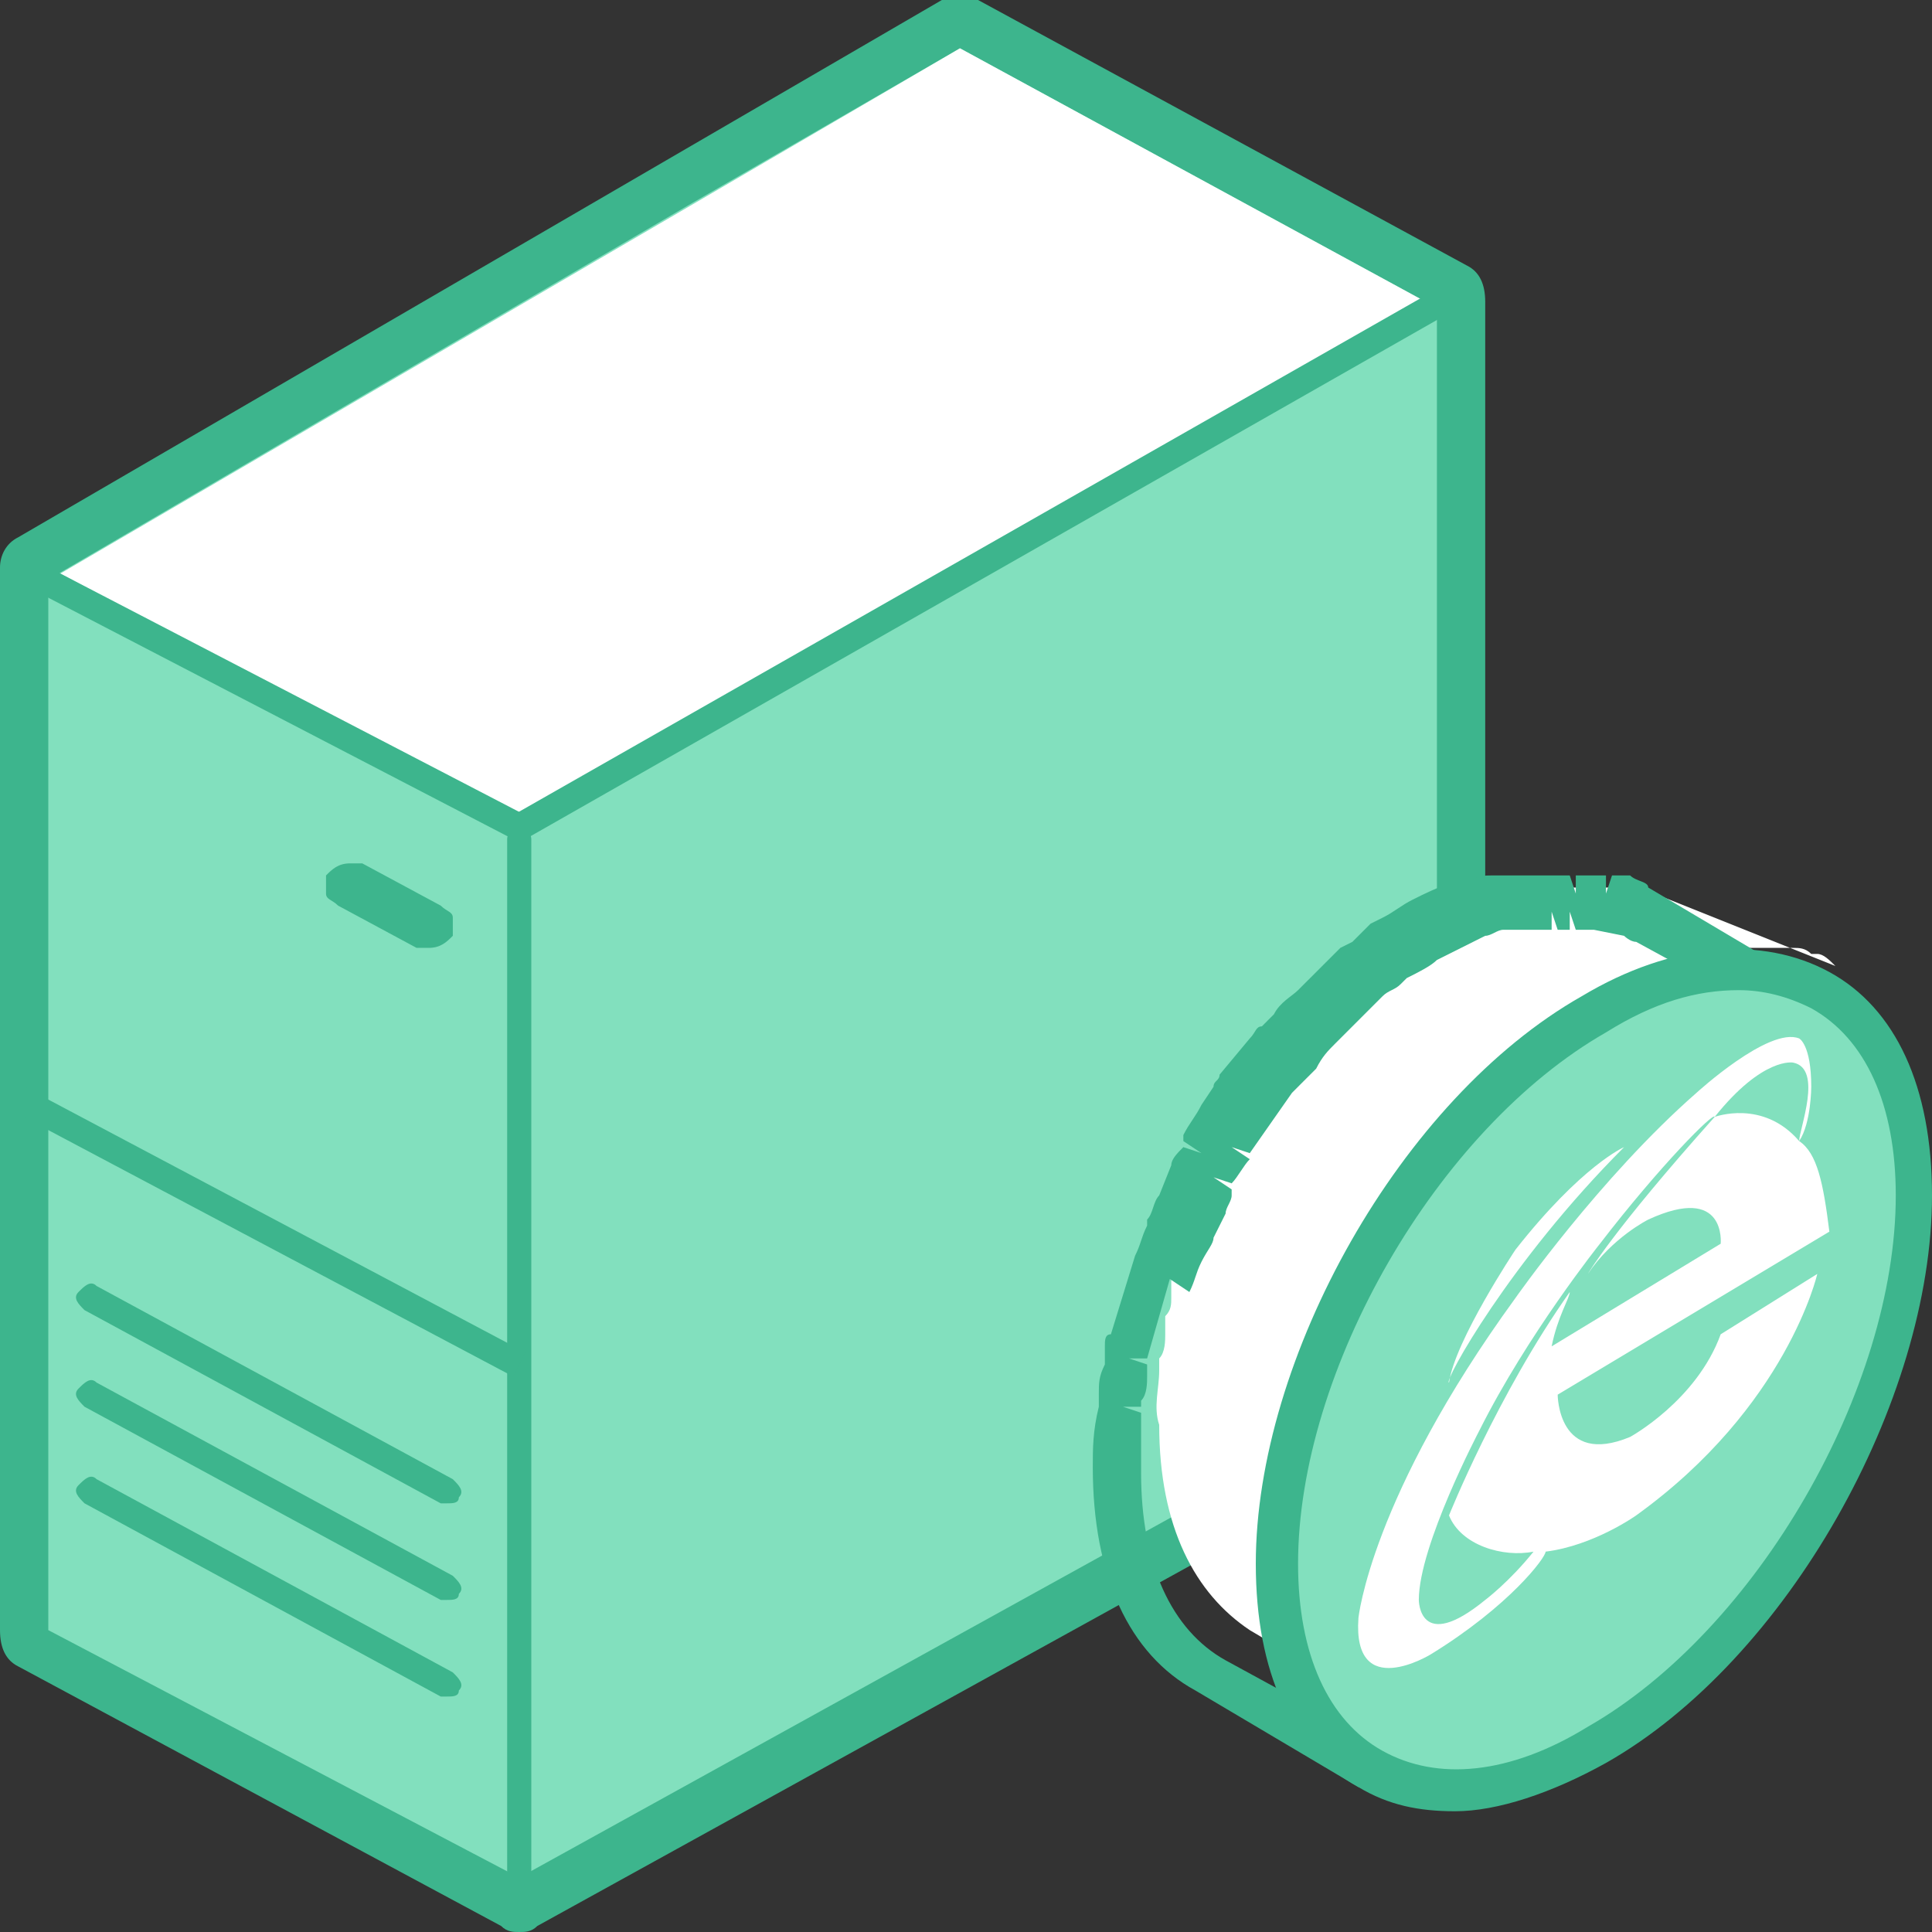 <?xml version="1.0" encoding="utf-8"?>
<!-- Generator: Adobe Illustrator 19.0.0, SVG Export Plug-In . SVG Version: 6.00 Build 0)  -->
<svg version="1.1" id="图层_1" xmlns="http://www.w3.org/2000/svg" xmlns:xlink="http://www.w3.org/1999/xlink" x="0px" y="0px"
	 viewBox="-281 404.9 32 32" style="enable-background:new -281 404.9 32 32;" xml:space="preserve" width="50" height="50">
<rect x="-281" y="404.9" width="32" height="32" fill="#333333" stroke="none"/>
<style type="text/css">
	.st0{fill:#82E0BE;}
	.st1{fill:#3DB58D;}
	.st2{fill:#FFFFFF;}
	.st3{fill:#B5D6FB;}
</style>
<g id="图层_2">
</g>
<path class="st0" d="M-272.4,436.5c0,0-0.1,0-0.1,0l-8-4.3c-0.1,0-0.1-0.1-0.1-0.2v-17.6c0-0.1,0.1-0.2,0.1-0.2l15.1-8.9
	c0,0,0.1,0,0.1,0c0,0,0.1,0,0.1,0l8.1,4.4c0.1,0,0.1,0.1,0.1,0.2v17.8c0,0.1-0.1,0.2-0.1,0.2l-15.2,8.5
	C-272.3,436.5-272.4,436.5-272.4,436.5z"/>
<g>
	<path class="st1" d="M-272.4,436.9c-0.1,0-0.2,0-0.3-0.1l-8-4.3c-0.2-0.1-0.3-0.3-0.3-0.6v-17.6c0-0.2,0.1-0.4,0.3-0.5l15.3-8.9
		c0.1-0.1,0.2-0.1,0.3-0.1c0.1,0,0.2,0,0.3,0.1l8.1,4.4c0.2,0.1,0.3,0.3,0.3,0.6v17.8c0,0.2-0.1,0.4-0.3,0.6l-15.4,8.5
		C-272.2,436.9-272.3,436.9-272.4,436.9z M-272.4,436l15.2-8.4v-17.6l-7.9-4.3l-4.5,2.6l-10.6,6.2v17.4L-272.4,436z"/>
</g>
<path class="st2" d="M-265.1,405.7l-14.9,8.7l7.8,4.2l15-8.6L-265.1,405.7z"/>
<path class="st3" d="M-272.4,435.2v-16.6"/>
<path class="st1" d="M-272.4,436.4c-0.1,0-0.2-0.1-0.2-0.2v-17.4c0-0.1,0.1-0.2,0.2-0.2c0.1,0,0.2,0.1,0.2,0.2v17.4
	C-272.2,436.3-272.3,436.4-272.4,436.4L-272.4,436.4z"/>
<path class="st3" d="M-262.9,413.3l-9.4,5.3"/>
<path class="st1" d="M-272.4,418.8c-0.1,0-0.2,0-0.2-0.1c-0.1-0.1,0-0.2,0.1-0.3l15.1-8.6c0.1-0.1,0.3,0,0.3,0.1
	c0.1,0.1,0,0.2-0.1,0.3l-15.1,8.6C-272.3,418.8-272.4,418.8-272.4,418.8z"/>
<path class="st3" d="M-279.4,414.9l7,3.7"/>
<path class="st1" d="M-272.4,418.8c0,0-0.1,0-0.1,0l-7.7-4c-0.1-0.1-0.2-0.2-0.1-0.3c0.1-0.1,0.2-0.2,0.3-0.1l7.7,4
	c0.1,0.1,0.2,0.2,0.1,0.3C-272.2,418.8-272.3,418.8-272.4,418.8z"/>
<path class="st3" d="M-279.5,429.6l5.9,3.2"/>
<path class="st1" d="M-273.6,433c0,0-0.1,0-0.1,0l-5.9-3.2c-0.1-0.1-0.2-0.2-0.1-0.3c0.1-0.1,0.2-0.2,0.3-0.1l5.9,3.2
	c0.1,0.1,0.2,0.2,0.1,0.3C-273.4,433-273.5,433-273.6,433L-273.6,433z"/>
<path class="st3" d="M-279.5,428l5.9,3.2"/>
<path class="st1" d="M-273.6,431.4c0,0-0.1,0-0.1,0l-5.9-3.2c-0.1-0.1-0.2-0.2-0.1-0.3c0.1-0.1,0.2-0.2,0.3-0.1l5.9,3.2
	c0.1,0.1,0.2,0.2,0.1,0.3C-273.4,431.4-273.5,431.4-273.6,431.4L-273.6,431.4z"/>
<path class="st3" d="M-279.5,426.4l5.9,3.2"/>
<path class="st1" d="M-273.6,429.8c0,0-0.1,0-0.1,0l-5.9-3.2c-0.1-0.1-0.2-0.2-0.1-0.3c0.1-0.1,0.2-0.2,0.3-0.1l5.9,3.2
	c0.1,0.1,0.2,0.2,0.1,0.3C-273.4,429.8-273.5,429.8-273.6,429.8z"/>
<path class="st3" d="M-280.7,423.1l8.3,4.4"/>
<path class="st1" d="M-280.8,423.3l0.2-0.4l8.3,4.4l-0.2,0.4L-280.8,423.3z"/>
<path class="st3" d="M-275,419.6l1.3,0.7"/>
<g>
	<path class="st1" d="M-273.9,420.6c-0.1,0-0.1,0-0.2,0l-1.3-0.7c-0.1-0.1-0.2-0.1-0.2-0.2c0-0.1,0-0.2,0-0.3
		c0.1-0.1,0.2-0.2,0.4-0.2c0.1,0,0.1,0,0.2,0l1.3,0.7c0.1,0.1,0.2,0.1,0.2,0.2c0,0.1,0,0.2,0,0.3
		C-273.6,420.5-273.7,420.6-273.9,420.6z"/>
</g>
<path class="st2" d="M-253.6,419.7L-253.6,419.7c-0.1-0.1-0.2-0.1-0.3-0.1c0,0,0,0,0,0c0,0,0,0-0.1,0c0,0-0.1,0-0.1,0
	c0,0-0.1,0-0.1,0c0,0-0.1,0-0.1,0c0,0,0,0,0,0c-0.1,0-0.2,0-0.3,0h-0.1c-0.1,0-0.2,0-0.2,0c0,0,0,0-0.1,0l-0.1,0c0,0-0.1,0-0.1,0
	c0,0-0.1,0-0.1,0c-0.1,0-0.1,0-0.2,0c0,0-0.1,0-0.1,0c0,0-0.1,0-0.1,0c-0.1,0-0.2,0.1-0.4,0.1c0,0-0.1,0-0.1,0c0,0,0,0-0.1,0
	c-0.2,0.1-0.4,0.2-0.7,0.3c-0.2,0.1-0.3,0.2-0.5,0.3l-0.1,0.1c-0.1,0.1-0.2,0.2-0.3,0.2c-0.1,0-0.1,0.1-0.2,0.1
	c-0.1,0.1-0.2,0.2-0.3,0.3c0,0-0.1,0.1-0.2,0.2c0,0-0.1,0.1-0.1,0.1c0,0-0.1,0.1-0.1,0.1c-0.1,0.1-0.2,0.2-0.3,0.4
	c0,0-0.1,0.1-0.1,0.1c0,0,0,0.1-0.1,0.1c-0.1,0.1-0.1,0.2-0.2,0.2c0,0-0.1,0.1-0.1,0.1c0,0-0.1,0.1-0.1,0.1c0,0.1-0.1,0.1-0.1,0.2
	c0,0-0.1,0.1-0.1,0.1c0,0.1-0.1,0.1-0.1,0.2c0,0-0.1,0.1-0.1,0.1c0,0,0,0,0,0.1c-0.1,0.1-0.2,0.3-0.3,0.4c0,0,0,0,0,0
	c0,0,0,0.1,0,0.1c-0.1,0.1-0.1,0.2-0.2,0.3c0,0,0,0.1-0.1,0.1c0,0,0,0.1-0.1,0.1c0,0,0,0.1-0.1,0.1c0,0.1-0.1,0.2-0.2,0.4
	c0,0,0,0,0,0.1v0c-0.1,0.1-0.1,0.3-0.2,0.5l0,0.1c0,0,0,0.1-0.1,0.2c0,0.1,0,0.1-0.1,0.2c0,0.1,0,0.1,0,0.2c0,0.1,0,0.1-0.1,0.2
	c0,0,0,0.1,0,0.1c0,0.1,0,0.1,0,0.2c0,0.1,0,0.2-0.1,0.3c0,0,0,0.1,0,0.1c0,0.1,0,0.1,0,0.2c0,0.1,0,0.3-0.1,0.4c0,0,0,0.1,0,0.1
	s0,0.1,0,0.1c0,0.3-0.1,0.6,0,0.9c0,1.7,0.6,2.8,1.5,3.4l2.7,1.6c-0.9-0.5-1.5-1.7-1.5-3.4c0-0.3,0-0.6,0-0.9c0-0.1,0-0.1,0-0.2
	c0-0.1,0-0.3,0.1-0.4c0-0.1,0-0.2,0-0.3s0-0.2,0.1-0.3c0-0.1,0.1-0.2,0.1-0.4c0-0.1,0-0.1,0.1-0.2c0-0.1,0.1-0.3,0.1-0.4
	c0,0,0-0.1,0.1-0.2c0.1-0.2,0.1-0.4,0.2-0.6c0,0,0,0,0-0.1c0.1-0.2,0.1-0.3,0.2-0.5c0,0,0-0.1,0.1-0.1c0.1-0.1,0.2-0.3,0.2-0.5
	c0,0,0-0.1,0-0.1c0.1-0.2,0.2-0.4,0.3-0.5c0,0,0.1-0.1,0.1-0.1c0.1-0.1,0.2-0.2,0.3-0.4c0-0.1,0.1-0.1,0.1-0.2
	c0.1-0.1,0.1-0.2,0.2-0.3l0.2-0.2c0.1-0.1,0.1-0.1,0.2-0.2c0.1-0.1,0.2-0.2,0.3-0.4c0.1-0.1,0.1-0.1,0.2-0.2c0,0,0.1-0.1,0.2-0.2
	c0.1-0.1,0.2-0.2,0.3-0.3c0,0,0.1-0.1,0.2-0.1c0.1-0.1,0.2-0.2,0.3-0.2l0.1-0.1c0.2-0.1,0.3-0.2,0.5-0.3c0.2-0.1,0.4-0.2,0.7-0.3
	c0.1,0,0.1,0,0.2-0.1c0.1,0,0.2-0.1,0.4-0.1c0.1,0,0.1,0,0.2-0.1c0.1,0,0.1,0,0.2,0c0.1,0,0.2,0,0.3,0c0,0,0.1,0,0.1,0
	c0.1,0,0.2,0,0.3,0h0.1c0.1,0,0.3,0,0.4,0c0,0,0.1,0,0.1,0c0.1,0,0.2,0,0.3,0.1c0,0,0,0,0.1,0c0.1,0,0.2,0.1,0.3,0.2L-253.6,419.7
	L-253.6,419.7z"/>
<path class="st1" d="M-258.5,434.5C-258.5,434.5-258.5,434.5-258.5,434.5l-2.7-1.6c-1.1-0.6-1.7-1.9-1.7-3.7c0-0.3,0-0.6,0.1-1
	c0,0,0-0.1,0-0.1l0-0.1c0-0.2,0-0.3,0.1-0.5v-0.1c0,0,0-0.1,0-0.1l0-0.1c0-0.1,0-0.2,0.1-0.2l0.4-1.3c0.1-0.2,0.1-0.3,0.2-0.5l0-0.1
	c0.1-0.1,0.1-0.3,0.2-0.4l0.2-0.5c0-0.1,0.1-0.2,0.2-0.3l0.3,0.1l-0.3-0.2l0-0.1c0.1-0.2,0.2-0.3,0.3-0.5l0.2-0.3
	c0-0.1,0.1-0.1,0.1-0.2l0.5-0.6c0.1-0.1,0.1-0.2,0.2-0.2l0.2-0.2c0.1-0.2,0.3-0.3,0.4-0.4l0.4-0.4c0.1-0.1,0.2-0.2,0.3-0.3l0.2-0.1
	c0.1-0.1,0.2-0.2,0.3-0.3l0.2-0.1c0.2-0.1,0.3-0.2,0.5-0.3c0.2-0.1,0.4-0.2,0.7-0.3c0,0,0,0,0.1,0c0,0,0.1,0,0.1,0
	c0.2-0.1,0.3-0.1,0.4-0.1c0.1,0,0.1,0,0.1,0l0.1,0c0.1,0,0.2,0,0.3,0c0.1,0,0.1,0,0.1,0l0.1,0c0.1,0,0.2,0,0.2,0h0.1
	c0.1,0,0.2,0,0.3,0l0.1,0.3l0-0.3c0.1,0,0.3,0,0.4,0l0.1,0v0.3l0.1-0.3c0,0,0.1,0,0.1,0c0,0,0.1,0,0.1,0l0.1,0
	c0.1,0.1,0.3,0.1,0.3,0.2l0,0l2.7,1.6l-0.3,0.6c-0.1,0-0.2-0.1-0.3-0.1v0l-0.1,0l0,0c-0.1,0-0.2,0-0.2-0.1v-0.1l0,0l0,0.1
	c-0.1,0-0.2,0-0.3,0l0-0.3v0.3c-0.1,0-0.2,0-0.3,0l-0.1,0c-0.1,0-0.2,0-0.3,0s-0.1,0-0.2,0l-0.2,0c-0.1,0-0.2,0.1-0.3,0.1
	c-0.1,0-0.1,0-0.2,0.1c-0.2,0.1-0.4,0.2-0.6,0.3c-0.2,0.1-0.3,0.2-0.5,0.3l-0.1,0.1c-0.1,0.1-0.2,0.1-0.3,0.2l-0.1,0.1
	c-0.1,0.1-0.2,0.2-0.3,0.3l-0.3,0.3c-0.1,0.1-0.3,0.3-0.4,0.4c-0.1,0.1-0.1,0.1-0.2,0.2c-0.1,0.1-0.1,0.1-0.2,0.2s-0.1,0.2-0.2,0.3
	l-0.1,0.2c-0.1,0.1-0.2,0.2-0.2,0.4l-0.1,0.1c-0.1,0.2-0.2,0.3-0.3,0.5l-0.3-0.1l0.3,0.2c-0.1,0.1-0.2,0.3-0.2,0.5l-0.1,0.1
	c-0.1,0.2-0.1,0.3-0.2,0.5l-0.3-0.1l0.3,0.1c-0.1,0.2-0.1,0.4-0.2,0.6l0,0.1c-0.1,0.2-0.1,0.3-0.1,0.5l-0.1,0.2
	c0,0.1-0.1,0.2-0.1,0.4l-0.1,0.2c0,0.1,0,0.1,0,0.2l0,0.1c0,0.1,0,0.3-0.1,0.4l0,0.2c0,0.4-0.1,0.7-0.1,0.9c0,1.5,0.5,2.6,1.4,3.1
	l0,0L-258.5,434.5L-258.5,434.5z M-261.9,425.9l0.3,0.1l-0.4,1.4l-0.3,0l0.3,0.1l0,0.2c0,0.1,0,0.3-0.1,0.4v0.1h-0.3l0.3,0.1v0.1
	c0,0.3,0,0.6,0,0.9c0,1.5,0.5,2.6,1.4,3.1l1.1,0.6c-0.2-0.6-0.4-1.3-0.4-2.1c0-0.3,0-0.6,0.1-1l0-0.2c0-0.1,0-0.3,0.1-0.4l0-0.1
	c0-0.1,0-0.1,0-0.2l0.1-0.3c0-0.1,0.1-0.3,0.1-0.4l0.1-0.2c0-0.1,0.1-0.3,0.1-0.4l0.1-0.2c0.1-0.2,0.1-0.4,0.2-0.6l0-0.1
	c0.1-0.2,0.1-0.3,0.2-0.5l0.1-0.2c0.1-0.2,0.2-0.3,0.3-0.5l0-0.1c0.1-0.2,0.2-0.4,0.3-0.5l0.1-0.1c0.1-0.2,0.2-0.3,0.3-0.4l0.1-0.2
	c0.1-0.1,0.2-0.2,0.2-0.3c0.1-0.1,0.1-0.2,0.2-0.2c0-0.1,0.1-0.1,0.2-0.2c0.1-0.1,0.3-0.3,0.4-0.4c0.1-0.1,0.2-0.2,0.2-0.2l0.2-0.2
	c0.1-0.1,0.2-0.2,0.3-0.3l0.2-0.1c0.1-0.1,0.2-0.2,0.3-0.3l0.2-0.1c0.2-0.1,0.3-0.2,0.5-0.3c0.2-0.1,0.4-0.2,0.7-0.3
	c0.1,0,0.1,0,0.2-0.1c0.2-0.1,0.3-0.1,0.4-0.1c0.1,0,0.2,0,0.2-0.1c0.1,0,0.1,0,0.2,0c0.1,0,0.2,0,0.3,0l0,0l-1.1-0.6
	c-0.1,0-0.2-0.1-0.2-0.1l-0.5-0.1c-0.1,0-0.2,0-0.3,0l-0.1-0.3v0.3c-0.1,0-0.1,0-0.2,0l-0.1-0.3l0,0.3l-0.4,0c-0.1,0-0.1,0-0.2,0
	l-0.2,0c-0.1,0-0.2,0.1-0.3,0.1l-0.2,0.1c-0.2,0.1-0.4,0.2-0.6,0.3c-0.1,0.1-0.3,0.2-0.5,0.3l-0.1,0.1c-0.1,0.1-0.2,0.1-0.3,0.2
	l-0.1,0.1c-0.1,0.1-0.2,0.2-0.3,0.3l-0.4,0.4c-0.1,0.1-0.2,0.2-0.3,0.4l-0.2,0.2c-0.1,0.1-0.1,0.1-0.2,0.2l-0.7,1l-0.3-0.1l0.3,0.2
	c-0.1,0.1-0.2,0.3-0.3,0.4l-0.3-0.1l0.3,0.2l0,0.1c0,0.1-0.1,0.2-0.1,0.3l-0.2,0.4c0,0.1-0.1,0.2-0.2,0.4l-0.3-0.1l0.3,0.1
	c-0.1,0.2-0.1,0.3-0.2,0.5L-261.9,425.9L-261.9,425.9z"/>
<path class="st0" d="M-249.3,424.7c0,3.3-2.4,7.4-5.2,9.1s-5.3,0.3-5.3-3c0-3.3,2.4-7.4,5.2-9.1C-251.7,420-249.3,421.4-249.3,424.7
	L-249.3,424.7z"/>
<path class="st1" d="M-256.9,434.9c-0.6,0-1.1-0.1-1.6-0.4c-1.1-0.6-1.7-1.9-1.7-3.7c0-3.4,2.4-7.7,5.4-9.4c1.5-0.9,3-1,4.1-0.4
	c1.1,0.6,1.7,1.9,1.7,3.7c0,3.4-2.4,7.7-5.4,9.4C-255.3,434.6-256.2,434.9-256.9,434.9L-256.9,434.9z M-252.2,421.3
	c-0.7,0-1.4,0.2-2.2,0.7c-2.8,1.6-5.1,5.6-5.1,8.8c0,1.5,0.5,2.6,1.4,3.1c0.9,0.5,2.1,0.4,3.4-0.4c2.8-1.6,5.1-5.6,5.1-8.8
	c0-1.5-0.5-2.6-1.4-3.1C-251.4,421.4-251.8,421.3-252.2,421.3L-252.2,421.3z"/>
<path class="st2" d="M-254.1,423.9c0,0-0.7,0.3-1.8,1.7c0,0-1,1.5-1.1,2.2C-257.1,427.8-256,425.8-254.1,423.9z M-251.2,423.8
	c0.2-0.3,0.2-0.9,0.2-0.9c0-0.7-0.2-0.8-0.2-0.8c-0.5-0.2-1.7,0.9-1.7,0.9c-1.6,1.4-3,3.4-3,3.4c-2.4,3.3-2.6,5.3-2.6,5.3
	c-0.1,1.4,1.2,0.6,1.2,0.6c1.3-0.8,1.9-1.6,1.9-1.7c0.8-0.1,1.5-0.6,1.5-0.6c2.5-1.8,3-4,3-4l-1.6,1c-0.4,1.1-1.5,1.7-1.5,1.7
	c-1.2,0.5-1.2-0.7-1.2-0.7l4.5-2.7l0,0C-250.8,424.5-250.9,424-251.2,423.8z M-252.6,423.4c-1.7,1.9-2.1,2.6-2.1,2.6
	c0.4-0.6,1-0.9,1-0.9c1.3-0.6,1.2,0.4,1.2,0.4l-2.8,1.7c0.1-0.5,0.3-0.8,0.3-0.9c-1.2,1.7-2,3.7-2,3.7c0.2,0.5,0.9,0.7,1.4,0.6
	c-0.4,0.5-0.8,0.8-0.8,0.8c-1.1,0.9-1.1,0-1.1,0c0-0.9,1-2.8,1-2.8c0.8-1.6,2-3.1,2-3.1C-253.5,424.2-252.6,423.3-252.6,423.4
	c0.8-1,1.3-0.9,1.3-0.9l0,0l0,0c0.5,0.1,0.1,1.1,0.1,1.3C-251.8,423.1-252.6,423.4-252.6,423.4z"/>
</svg>
